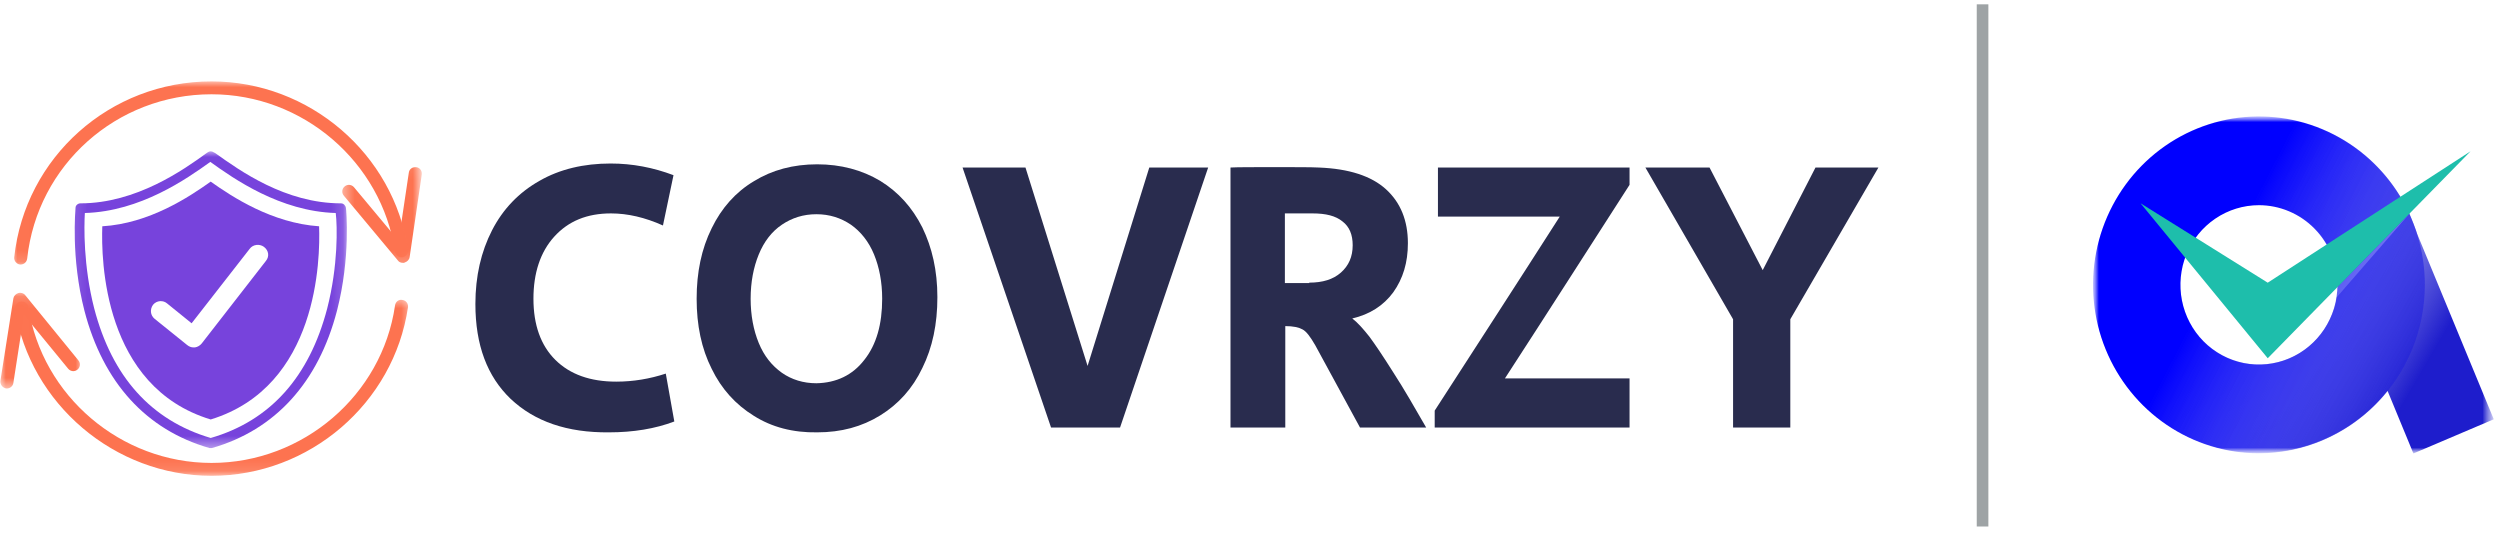 <svg width="215" height="46" viewBox="0 0 215 46" fill="none" xmlns="http://www.w3.org/2000/svg">
<line x1="170.5" y1="45.279" x2="170.5" y2="0.372" stroke="#9EA3A5"/>
<mask id="mask0_1676_1852" style="mask-type:luminance" maskUnits="userSpaceOnUse" x="180" y="10" width="35" height="29">
<path d="M214.463 10H180V39H214.463V10Z" fill="white"/>
</mask>
<g mask="url(#mask0_1676_1852)">
<mask id="mask1_1676_1852" style="mask-type:luminance" maskUnits="userSpaceOnUse" x="180" y="10" width="35" height="29">
<path d="M180 10H214.463V39H180V10Z" fill="white"/>
</mask>
<g mask="url(#mask1_1676_1852)">
<path d="M210.327 26.047L210.199 25.74L207.976 20.358L207.884 20.134C207.744 19.683 207.39 18.804 207.21 18.375L200.962 25.561C200.891 26.078 200.752 26.583 200.547 27.062C200.081 28.227 199.309 29.239 198.315 29.989C197.321 30.738 196.144 31.197 194.911 31.314C193.678 31.431 192.437 31.203 191.324 30.653C190.21 30.103 189.266 29.254 188.596 28.198C188.224 27.617 187.942 26.982 187.76 26.315C187.462 25.226 187.432 24.079 187.675 22.976L185.765 20.05L184.088 17.483L187.736 21.926L187.914 22.143C187.997 21.906 188.095 21.674 188.206 21.448C188.378 21.092 188.581 20.752 188.813 20.431C188.941 20.253 189.077 20.081 189.221 19.916C189.922 19.113 190.799 18.489 191.78 18.092C192.762 17.695 193.822 17.538 194.874 17.632C195.927 17.726 196.943 18.069 197.841 18.634C198.74 19.199 199.495 19.969 200.047 20.884C200.071 20.926 200.097 20.967 200.12 21.009C200.729 22.059 201.049 23.256 201.047 24.474C201.047 24.538 201.047 24.603 201.045 24.668L207.21 18.378V18.376C206.981 17.875 206.723 17.388 206.437 16.918C206.413 16.876 206.388 16.834 206.362 16.794C204.76 14.195 202.387 12.18 199.584 11.038C196.781 9.896 193.693 9.687 190.766 10.441C187.838 11.195 185.222 12.873 183.295 15.233C181.367 17.593 180.227 20.513 180.039 23.573C179.852 26.633 180.626 29.674 182.25 32.258C183.874 34.843 186.265 36.837 189.078 37.954C191.89 39.071 194.979 39.252 197.9 38.472C200.821 37.693 203.423 35.992 205.33 33.615L207.553 39L214.464 36.058L210.327 26.047Z" fill="url(#paint0_linear_1676_1852)"/>
<path d="M194.269 38.984C191.447 38.984 188.688 38.135 186.341 36.543C183.995 34.952 182.166 32.69 181.086 30.043C180.006 27.397 179.724 24.484 180.274 21.675C180.825 18.865 182.184 16.285 184.179 14.259C186.175 12.233 188.717 10.854 191.485 10.295C194.253 9.736 197.121 10.023 199.729 11.119C202.336 12.215 204.565 14.072 206.132 16.453C207.7 18.835 208.537 21.635 208.537 24.5C208.533 28.34 207.028 32.022 204.353 34.737C201.678 37.452 198.052 38.98 194.269 38.984ZM194.269 17.646C192.933 17.646 191.628 18.048 190.517 18.802C189.407 19.555 188.541 20.625 188.03 21.878C187.519 23.13 187.386 24.508 187.646 25.838C187.907 27.167 188.55 28.389 189.494 29.347C190.439 30.306 191.642 30.958 192.952 31.223C194.261 31.487 195.619 31.351 196.853 30.833C198.087 30.314 199.141 29.435 199.883 28.308C200.625 27.181 201.021 25.856 201.021 24.5C201.019 22.683 200.307 20.941 199.041 19.656C197.775 18.371 196.059 17.648 194.269 17.646Z" fill="url(#paint1_linear_1676_1852)"/>
<path d="M212.47 13.008L207.21 18.376L206.74 18.855L201.045 24.668L200.575 25.147L198.413 27.353L196.027 29.789L195.025 30.81L193.466 28.911L192.818 28.12L187.913 22.143L187.735 21.926L184.087 17.482L188.751 20.394L188.813 20.432L195.024 24.311L199.576 21.362L200.12 21.01L205.891 17.271L206.436 16.918L212.47 13.008Z" fill="#1EBEAB"/>
</g>
</g>
<mask id="mask2_1676_1852" style="mask-type:alpha" maskUnits="userSpaceOnUse" x="29" y="14" width="8" height="9">
<path d="M36.171 14.062H29.398V22.818H36.171V14.062Z" fill="white"/>
</mask>
<g mask="url(#mask2_1676_1852)">
<path d="M34.669 22.611C34.738 22.611 34.773 22.611 34.808 22.576C35.018 22.507 35.192 22.334 35.227 22.126L36.275 14.996C36.309 14.684 36.1 14.408 35.786 14.373C35.471 14.338 35.192 14.546 35.157 14.858L34.284 20.707L30.444 16.104C30.235 15.861 29.885 15.827 29.641 16.034C29.397 16.242 29.362 16.588 29.571 16.83L34.25 22.438C34.319 22.541 34.494 22.611 34.669 22.611Z" fill="#FD7350"/>
</g>
<mask id="mask3_1676_1852" style="mask-type:alpha" maskUnits="userSpaceOnUse" x="0" y="25" width="8" height="9">
<path d="M7.052 25.137H0V33.444H7.052V25.137Z" fill="white"/>
</mask>
<g mask="url(#mask3_1676_1852)">
<path d="M0.593 33.409C0.872 33.409 1.116 33.201 1.151 32.924L2.059 27.075L5.865 31.713C6.074 31.955 6.423 31.99 6.668 31.782C6.912 31.575 6.947 31.229 6.737 30.986L2.164 25.379C2.024 25.206 1.78 25.137 1.57 25.206C1.361 25.275 1.186 25.448 1.151 25.656L0.034 32.751C-0.001 33.063 0.209 33.34 0.523 33.409C0.558 33.409 0.558 33.409 0.593 33.409Z" fill="#FD7350"/>
</g>
<mask id="mask4_1676_1852" style="mask-type:alpha" maskUnits="userSpaceOnUse" x="1" y="25" width="35" height="16">
<path d="M35.472 25.587H1.013V40.885H35.472V25.587Z" fill="white"/>
</mask>
<g mask="url(#mask4_1676_1852)">
<path d="M18.19 40.92C26.604 40.92 33.866 34.69 35.088 26.418C35.123 26.106 34.913 25.829 34.599 25.795C34.285 25.725 34.006 25.968 33.971 26.279C32.853 33.998 26.045 39.812 18.19 39.812C10.404 39.812 3.631 34.067 2.444 26.418C2.409 26.106 2.095 25.898 1.781 25.933C1.466 25.968 1.257 26.279 1.292 26.591C2.584 34.724 9.846 40.92 18.19 40.92Z" fill="#FD7350"/>
</g>
<mask id="mask5_1676_1852" style="mask-type:alpha" maskUnits="userSpaceOnUse" x="1" y="7" width="35" height="16">
<path d="M35.472 7H1.013V22.852H35.472V7Z" fill="white"/>
</mask>
<g mask="url(#mask5_1676_1852)">
<path d="M1.781 22.748C2.06 22.748 2.304 22.541 2.339 22.229C3.212 14.199 10.02 8.108 18.19 8.108C26.045 8.108 32.819 13.922 33.971 21.641C34.006 21.952 34.32 22.16 34.599 22.125C34.913 22.091 35.123 21.779 35.088 21.502C33.866 13.23 26.604 7 18.19 7C9.462 7 2.165 13.507 1.222 22.125C1.187 22.437 1.432 22.714 1.711 22.748C1.746 22.748 1.781 22.748 1.781 22.748Z" fill="#FD7350"/>
</g>
<mask id="mask6_1676_1852" style="mask-type:alpha" maskUnits="userSpaceOnUse" x="6" y="12" width="24" height="27">
<path d="M29.851 12.954H6.11V38.567H29.851V12.954Z" fill="white"/>
</mask>
<g mask="url(#mask6_1676_1852)">
<path d="M28.141 26.522C26.605 32.406 23.253 36.179 18.121 37.667C12.989 36.144 9.637 32.406 8.101 26.522C7.158 22.853 7.228 19.427 7.298 18.319C12.081 18.18 16.061 15.377 18.086 13.923C20.111 15.377 24.091 18.18 28.874 18.319C29.014 19.461 29.084 22.853 28.141 26.522ZM29.747 17.869C29.712 17.661 29.537 17.488 29.328 17.488C24.545 17.488 20.634 14.685 18.505 13.162L18.365 13.092C18.225 12.989 18.016 12.989 17.876 13.092L17.771 13.162C15.816 14.581 11.732 17.488 6.914 17.488C6.704 17.488 6.495 17.661 6.495 17.869C6.495 18.042 6.076 22.126 7.263 26.73C8.869 32.89 12.569 36.975 18.016 38.532C18.051 38.532 18.086 38.532 18.121 38.532C18.156 38.532 18.191 38.532 18.225 38.532C23.672 36.975 27.373 32.89 28.979 26.73C30.166 22.126 29.782 18.042 29.747 17.869Z" fill="#7743DC"/>
</g>
<path d="M22.869 22.438L17.352 29.533C17.212 29.706 17.003 29.845 16.759 29.879C16.724 29.879 16.689 29.879 16.654 29.879C16.445 29.879 16.27 29.81 16.095 29.672L13.302 27.422C12.918 27.11 12.883 26.591 13.163 26.21C13.477 25.83 14.035 25.795 14.385 26.107L16.479 27.802L21.472 21.399C21.751 21.019 22.31 20.949 22.694 21.226C23.113 21.538 23.183 22.057 22.869 22.438ZM18.12 15.619C16.27 16.934 12.848 19.219 8.798 19.461C8.694 22.299 8.868 33.271 18.12 36.075C27.372 33.236 27.547 22.265 27.442 19.461C23.392 19.184 19.971 16.934 18.12 15.619Z" fill="#7743DC"/>
<path d="M43.921 34.309C41.896 32.371 40.884 29.672 40.884 26.141C40.884 23.753 41.373 21.642 42.315 19.807C43.258 17.973 44.62 16.554 46.4 15.55C48.146 14.546 50.206 14.062 52.51 14.062C54.395 14.062 56.176 14.408 57.921 15.065L57.014 19.392C55.477 18.7 53.976 18.353 52.545 18.353C50.485 18.353 48.879 19.011 47.657 20.361C46.47 21.676 45.876 23.476 45.876 25.691C45.876 27.941 46.505 29.706 47.762 30.952C49.019 32.198 50.764 32.821 52.999 32.821C54.465 32.821 55.897 32.579 57.258 32.129L57.991 36.248C56.35 36.871 54.465 37.182 52.37 37.182C48.774 37.217 45.981 36.248 43.921 34.309Z" fill="#292C4E"/>
<path d="M64.834 35.763C63.263 34.794 62.041 33.444 61.203 31.714C60.33 29.983 59.911 27.976 59.911 25.691C59.911 23.407 60.33 21.399 61.203 19.634C62.041 17.904 63.263 16.519 64.834 15.585C66.405 14.616 68.221 14.131 70.28 14.131C72.305 14.131 74.121 14.616 75.692 15.55C77.263 16.519 78.45 17.834 79.323 19.565C80.161 21.296 80.615 23.268 80.615 25.553C80.615 27.872 80.196 29.879 79.323 31.645C78.485 33.41 77.263 34.76 75.692 35.729C74.121 36.698 72.34 37.182 70.28 37.182C68.186 37.217 66.37 36.732 64.834 35.763ZM74.33 30.952C75.378 29.637 75.867 27.872 75.867 25.691C75.867 24.272 75.622 22.991 75.168 21.884C74.714 20.776 74.016 19.911 73.178 19.323C72.305 18.734 71.328 18.423 70.211 18.423C69.093 18.423 68.116 18.734 67.243 19.323C66.37 19.911 65.707 20.776 65.253 21.884C64.799 22.991 64.555 24.272 64.555 25.691C64.555 27.11 64.799 28.391 65.253 29.498C65.707 30.606 66.37 31.437 67.243 32.06C68.081 32.648 69.093 32.96 70.211 32.96C71.921 32.925 73.318 32.267 74.33 30.952Z" fill="#292C4E"/>
<path d="M82.779 14.407H88.191L93.532 31.471L98.839 14.407H103.902L96.325 36.766H90.39L82.779 14.407Z" fill="#292C4E"/>
<path d="M105.787 14.408C106.451 14.373 107.742 14.373 109.592 14.373C111.478 14.373 112.735 14.373 113.433 14.408C116.016 14.511 117.937 15.134 119.194 16.277C120.451 17.419 121.079 18.976 121.079 20.915C121.079 22.576 120.66 23.96 119.822 25.137C118.984 26.28 117.797 27.041 116.296 27.387C116.784 27.768 117.238 28.287 117.762 28.945C118.251 29.602 118.949 30.641 119.822 32.025C120.765 33.479 121.672 35.071 122.65 36.767H116.959L113.119 29.706C112.7 28.979 112.351 28.495 112.002 28.322C111.687 28.149 111.198 28.045 110.535 28.045V36.767H105.822V14.408H105.787ZM112.595 24.307C113.747 24.307 114.655 24.03 115.318 23.441C115.981 22.853 116.331 22.091 116.331 21.088C116.331 20.188 116.051 19.496 115.457 19.046C114.865 18.561 114.026 18.353 112.874 18.353H110.5V24.341H112.595V24.307Z" fill="#292C4E"/>
<path d="M123.384 35.313C126.98 29.74 130.576 24.202 134.137 18.63H123.663V14.407H140.141C140.141 14.892 140.141 15.376 140.141 15.896C136.58 21.433 133.019 27.006 129.423 32.544H140.141V36.766H123.384C123.384 36.282 123.384 35.797 123.384 35.313Z" fill="#292C4E"/>
<path d="M149.044 27.456L141.503 14.407H147.019L151.593 23.233L156.132 14.407H161.544L153.967 27.456V36.766H149.044V27.456Z" fill="#292C4E"/>
<defs>
<linearGradient id="paint0_linear_1676_1852" x1="211.639" y1="30.687" x2="192.969" y2="19.793" gradientUnits="userSpaceOnUse">
<stop offset="0.104" stop-color="#1E1DCC"/>
<stop offset="0.901" stop-color="#C2C2FF" stop-opacity="0.54"/>
</linearGradient>
<linearGradient id="paint1_linear_1676_1852" x1="183.848" y1="15.498" x2="217.985" y2="33.16" gradientUnits="userSpaceOnUse">
<stop offset="0.25" stop-color="#0000FF"/>
<stop offset="1" stop-color="#1D1CCB" stop-opacity="0"/>
</linearGradient>
</defs>
</svg>
